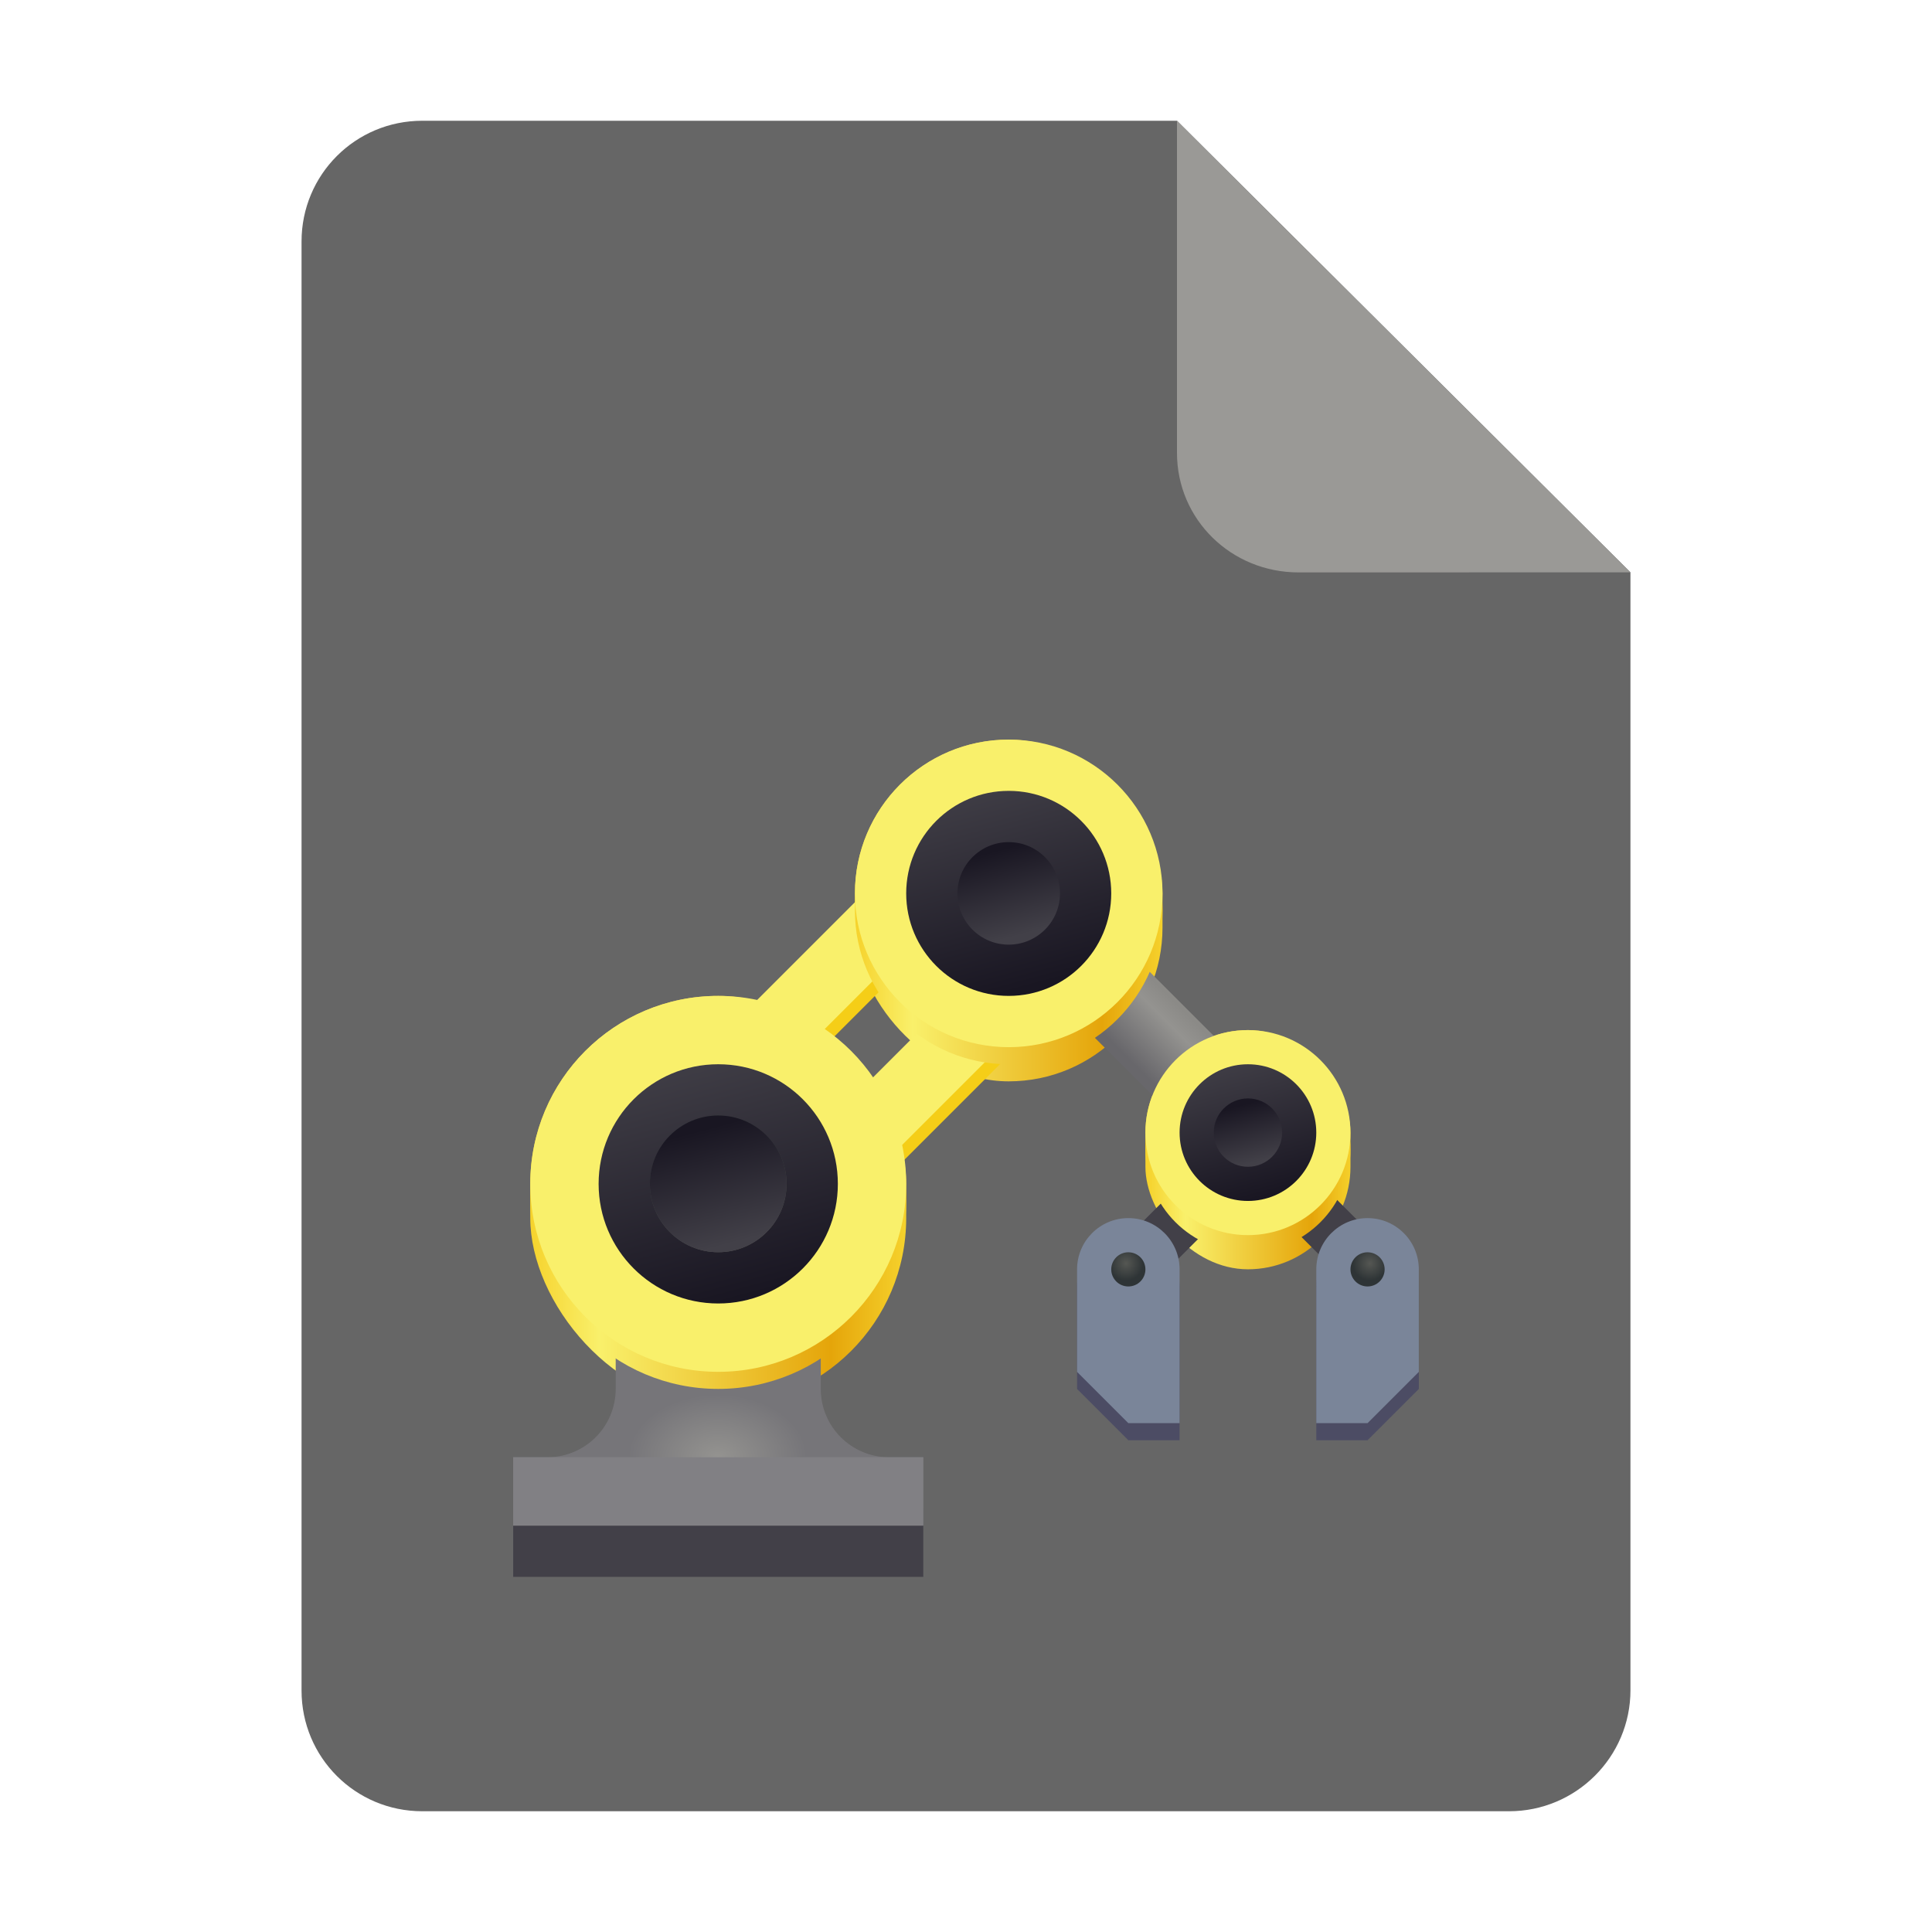 <?xml version="1.0" encoding="UTF-8" standalone="no"?>
<svg
   height="128px"
   viewBox="0 0 128 128"
   width="128px"
   version="1.1"
   id="svg35"
   xmlns:xlink="http://www.w3.org/1999/xlink"
   xmlns="http://www.w3.org/2000/svg"
   xmlns:svg="http://www.w3.org/2000/svg">
  <defs
     id="defs39">
    <linearGradient
       xlink:href="#linearGradient1318"
       id="linearGradient1365"
       gradientUnits="userSpaceOnUse"
       gradientTransform="matrix(0.142,0,0,0.142,26.075,39.943)"
       x1="352"
       y1="256"
       x2="448"
       y2="256" />
    <linearGradient
       id="linearGradient1318">
      <stop
         id="stop1310"
         offset="0"
         style="stop-color:#f6d32d;stop-opacity:1" />
      <stop
         style="stop-color:#f9f06b;stop-opacity:1"
         offset="0.182"
         id="stop1312" />
      <stop
         style="stop-color:#e5a50a;stop-opacity:1"
         offset="0.795"
         id="stop1314" />
      <stop
         id="stop1316"
         offset="1"
         style="stop-color:#f6d32d;stop-opacity:1" />
    </linearGradient>
    <linearGradient
       xlink:href="#linearGradient1318"
       id="linearGradient1565"
       gradientUnits="userSpaceOnUse"
       gradientTransform="matrix(0.142,0,0,0.142,26.075,39.943)"
       x1="216"
       y1="144"
       x2="360"
       y2="144" />
    <linearGradient
       xlink:href="#linearGradient1318"
       id="linearGradient1567"
       gradientUnits="userSpaceOnUse"
       gradientTransform="matrix(0.142,0,0,0.142,26.075,39.943)"
       x1="64"
       y1="280"
       x2="240"
       y2="280" />
    <radialGradient
       xlink:href="#linearGradient1361"
       id="radialGradient3318-0-4-7"
       cx="128"
       cy="384.952"
       fx="128"
       fy="384.952"
       r="80"
       gradientUnits="userSpaceOnUse"
       gradientTransform="matrix(0.074,0,0,0.052,38.075,76.528)" />
    <linearGradient
       id="linearGradient1361">
      <stop
         id="stop1357"
         offset="0"
         style="stop-color:#949390;stop-opacity:1" />
      <stop
         id="stop1359"
         offset="1"
         style="stop-color:#767579;stop-opacity:1" />
    </linearGradient>
    <linearGradient
       xlink:href="#linearGradient1318"
       id="linearGradient1371"
       gradientUnits="userSpaceOnUse"
       gradientTransform="matrix(0.142,0,0,0.142,26.075,39.943)"
       x1="352"
       y1="256"
       x2="448"
       y2="256" />
    <linearGradient
       xlink:href="#linearGradient1370"
       id="linearGradient1375"
       gradientUnits="userSpaceOnUse"
       gradientTransform="matrix(0.142,0,0,0.142,29.472,39.943)"
       x1="317.666"
       y1="211.334"
       x2="341.571"
       y2="187.429" />
    <linearGradient
       id="linearGradient1370">
      <stop
         id="stop1363"
         offset="0"
         style="stop-color:#68676b;stop-opacity:1" />
      <stop
         style="stop-color:#949390;stop-opacity:1"
         offset="0.733"
         id="stop1365" />
      <stop
         id="stop1367"
         offset="1"
         style="stop-color:#8b8a87;stop-opacity:1" />
    </linearGradient>
    <linearGradient
       xlink:href="#linearGradient1336"
       id="linearGradient2998"
       gradientUnits="userSpaceOnUse"
       gradientTransform="matrix(0.121,0,0,0.121,48.394,26.197)"
       x1="165.737"
       y1="323.267"
       x2="134.779"
       y2="207.729" />
    <linearGradient
       id="linearGradient1336">
      <stop
         style="stop-color:#191622;stop-opacity:1"
         offset="0"
         id="stop1332" />
      <stop
         style="stop-color:#424048;stop-opacity:1"
         offset="1"
         id="stop1334" />
    </linearGradient>
    <linearGradient
       xlink:href="#linearGradient1336"
       id="linearGradient1379"
       gradientUnits="userSpaceOnUse"
       gradientTransform="matrix(0.142,0,0,0.142,26.075,39.943)"
       x1="165.737"
       y1="323.267"
       x2="134.779"
       y2="207.729" />
    <linearGradient
       xlink:href="#linearGradient1313"
       id="linearGradient1381"
       gradientUnits="userSpaceOnUse"
       gradientTransform="matrix(0.142,0,0,0.142,26.075,39.943)"
       x1="144.906"
       y1="245.525"
       x2="159.094"
       y2="298.475" />
    <linearGradient
       id="linearGradient1313">
      <stop
         style="stop-color:#2e3436;stop-opacity:1"
         offset="0"
         id="stop1309" />
      <stop
         style="stop-color:#555753;stop-opacity:1"
         offset="1"
         id="stop1311" />
    </linearGradient>
    <linearGradient
       xlink:href="#linearGradient1336"
       id="linearGradient1383"
       gradientUnits="userSpaceOnUse"
       gradientTransform="matrix(0.142,0,0,0.142,26.075,39.943)"
       x1="144.906"
       y1="245.525"
       x2="159.094"
       y2="298.475" />
    <linearGradient
       xlink:href="#linearGradient1336"
       id="linearGradient1385"
       gradientUnits="userSpaceOnUse"
       gradientTransform="matrix(0.106,0,0,0.106,50.698,30.321)"
       x1="144.906"
       y1="245.525"
       x2="159.094"
       y2="298.475" />
    <linearGradient
       xlink:href="#linearGradient1336"
       id="linearGradient1387"
       gradientUnits="userSpaceOnUse"
       gradientTransform="matrix(0.081,0,0,0.081,70.388,53.043)"
       x1="165.737"
       y1="323.267"
       x2="134.779"
       y2="207.729" />
    <linearGradient
       xlink:href="#linearGradient1336"
       id="linearGradient1389"
       gradientUnits="userSpaceOnUse"
       gradientTransform="matrix(0.071,0,0,0.071,71.924,55.792)"
       x1="144.906"
       y1="245.525"
       x2="159.094"
       y2="298.475" />
    <radialGradient
       xlink:href="#linearGradient1099-7"
       id="radialGradient1101-1"
       cx="343.875"
       cy="308.125"
       fx="343.875"
       fy="308.125"
       r="8"
       gradientUnits="userSpaceOnUse"
       gradientTransform="matrix(0.142,0,0,0.142,41.925,39.948)" />
    <linearGradient
       id="linearGradient1099-7">
      <stop
         style="stop-color:#555753;stop-opacity:1"
         offset="0"
         id="stop1095-1" />
      <stop
         style="stop-color:#2e3436;stop-opacity:1"
         offset="1"
         id="stop1097-6" />
    </linearGradient>
    <radialGradient
       xlink:href="#linearGradient1099-7"
       id="radialGradient3119-9"
       gradientUnits="userSpaceOnUse"
       gradientTransform="matrix(0.142,0,0,0.142,-123.434,39.948)"
       cx="343.875"
       cy="308.125"
       fx="343.875"
       fy="308.125"
       r="8" />
    <linearGradient
       xlink:href="#linearGradient1318"
       id="linearGradient1"
       gradientUnits="userSpaceOnUse"
       gradientTransform="matrix(0.142,0,0,0.142,26.075,39.943)"
       x1="216"
       y1="144"
       x2="360"
       y2="144" />
    <linearGradient
       xlink:href="#linearGradient1318"
       id="linearGradient2"
       gradientUnits="userSpaceOnUse"
       gradientTransform="matrix(0.142,0,0,0.142,26.075,39.943)"
       x1="64"
       y1="280"
       x2="240"
       y2="280" />
  </defs>
  <linearGradient
     id="a"
     gradientUnits="userSpaceOnUse"
     x1="36"
     x2="60"
     y1="68"
     y2="68">
    <stop
       offset="0"
       stop-color="#ed336c"
       id="stop2" />
    <stop
       offset="1"
       stop-color="#ffa348"
       id="stop4" />
  </linearGradient>
  <linearGradient
     id="b"
     gradientTransform="matrix(0 1 -1 0 144 -32)"
     gradientUnits="userSpaceOnUse"
     x1="72"
     x2="96"
     y1="68"
     y2="68">
    <stop
       offset="0"
       stop-color="#404ce6"
       id="stop7" />
    <stop
       offset="1"
       stop-color="#c061cb"
       id="stop9" />
  </linearGradient>
  <linearGradient
     id="c"
     gradientUnits="userSpaceOnUse"
     x1="68.849"
     x2="95.258"
     y1="84"
     y2="84">
    <stop
       offset="0"
       stop-color="#33d1c6"
       id="stop12" />
    <stop
       offset="1"
       stop-color="#1c25d8"
       id="stop14" />
  </linearGradient>
  <path
     style="display:inline;fill:#666666;fill-opacity:1;stroke:none;stroke-width:0.125;stroke-linejoin:round;stroke-miterlimit:4;stroke-dasharray:none;stroke-opacity:1;enable-background:new"
     clip-path="none"
     d="m 27.978,8 h 50 l 30.043,29.918 10e-4,74.06 c 8e-5,4.432 -3.612,8.022 -8.044,8.022 H 27.978 c -4.432,0 -8,-3.568 -8,-8 V 16 c 0,-4.432 3.568,-8 8,-8 z"
     id="path4411" />
  <path
     style="display:inline;vector-effect:none;fill:#9a9996;fill-opacity:1;stroke:none;stroke-width:0.125;stroke-linecap:butt;stroke-linejoin:round;stroke-miterlimit:4;stroke-dasharray:none;stroke-dashoffset:0;stroke-opacity:1;enable-background:new"
     d="M 77.978,8 V 30 c 0,4.432 3.611,7.923 8.043,7.923 l 22,-0.005 z"
     id="path4413" />
  <g
     id="g3">
    <path
       style="display:inline;fill:#4c4c64;fill-opacity:1;stroke:none;stroke-width:0.006;stroke-linecap:butt;stroke-linejoin:miter;stroke-miterlimit:4;stroke-dasharray:none;stroke-dashoffset:0;stroke-opacity:1;marker:none;marker-start:none;marker-mid:none;marker-end:none;paint-order:normal;enable-background:new"
       d="m 90.604,81.835 c 1.876,0 3.396,1.521 3.396,3.396 v 6.792 l -3.396,3.396 H 87.208 V 85.231 c 0,-1.876 1.521,-3.396 3.396,-3.396 z"
       id="rect3142-5-8-8" />
    <path
       style="display:inline;fill:#4c4c64;fill-opacity:1;stroke:none;stroke-width:0.006;stroke-linecap:butt;stroke-linejoin:miter;stroke-miterlimit:4;stroke-dasharray:none;stroke-dashoffset:0;stroke-opacity:1;marker:none;marker-start:none;marker-mid:none;marker-end:none;paint-order:normal;enable-background:new"
       d="m 74.755,81.835 c -1.876,0 -3.396,1.521 -3.396,3.396 v 6.792 l 3.396,3.396 h 3.396 V 85.231 c 0,-1.876 -1.521,-3.396 -3.396,-3.396 z"
       id="rect3142-5-9" />
    <rect
       style="fill:url(#linearGradient1365);fill-opacity:1;stroke:none;stroke-width:3.396;stroke-linecap:butt;stroke-linejoin:miter;stroke-miterlimit:4;stroke-dasharray:none;stroke-dashoffset:0;stroke-opacity:1;marker:none;marker-start:none;marker-mid:none;marker-end:none;paint-order:normal"
       id="rect1267-6-6-6"
       width="13.585"
       height="15.849"
       x="75.887"
       y="68.245"
       rx="6.792"
       ry="6.792" />
    <rect
       style="fill:url(#linearGradient1);fill-opacity:1;stroke:none;stroke-width:3.396;stroke-linecap:butt;stroke-linejoin:miter;stroke-miterlimit:4;stroke-dasharray:none;stroke-dashoffset:0;stroke-opacity:1;marker:none;marker-start:none;marker-mid:none;marker-end:none;paint-order:normal"
       id="rect1263-1-8-3"
       width="20.377"
       height="22.642"
       x="56.642"
       y="49"
       rx="10.189"
       ry="10.189" />
    <rect
       style="fill:url(#linearGradient2);fill-opacity:1;stroke:none;stroke-width:3.396;stroke-linecap:butt;stroke-linejoin:miter;stroke-miterlimit:4;stroke-dasharray:none;stroke-dashoffset:0;stroke-opacity:1;marker:none;marker-start:none;marker-mid:none;marker-end:none;paint-order:normal"
       id="rect1247-9-6-8"
       width="24.906"
       height="27.17"
       x="35.132"
       y="65.981"
       rx="12.453"
       ry="12.453" />
    <path
       style="color:#000000;font-style:normal;font-variant:normal;font-weight:normal;font-stretch:normal;font-size:medium;line-height:normal;font-family:sans-serif;font-variant-ligatures:normal;font-variant-position:normal;font-variant-caps:normal;font-variant-numeric:normal;font-variant-alternates:normal;font-feature-settings:normal;text-indent:0;text-align:start;text-decoration:none;text-decoration-line:none;text-decoration-style:solid;text-decoration-color:#000000;letter-spacing:normal;word-spacing:normal;text-transform:none;writing-mode:lr-tb;direction:ltr;text-orientation:mixed;dominant-baseline:auto;baseline-shift:baseline;text-anchor:start;white-space:normal;shape-padding:0;clip-rule:nonzero;display:inline;overflow:visible;visibility:visible;isolation:auto;mix-blend-mode:normal;color-interpolation:sRGB;color-interpolation-filters:linearRGB;solid-color:#000000;solid-opacity:1;fill:none;fill-opacity:1;fill-rule:nonzero;stroke:#f5ce17;stroke-width:4.528;stroke-linecap:butt;stroke-linejoin:miter;stroke-miterlimit:4;stroke-dasharray:none;stroke-dashoffset:0;stroke-opacity:1;color-rendering:auto;image-rendering:auto;shape-rendering:auto;text-rendering:auto;enable-background:new"
       d="M 64.76,55.987 42.119,78.628 48.523,85.032 71.164,62.391 Z"
       id="path1299-6-2-3-4-5" />
    <rect
       y="99.943"
       x="34"
       height="4.528"
       width="27.17"
       id="rect1280-2-0-1-9-6"
       style="display:inline;fill:#424048;fill-opacity:1;stroke:none;stroke-width:3.396;stroke-linecap:butt;stroke-linejoin:miter;stroke-miterlimit:4;stroke-dasharray:none;stroke-dashoffset:0;stroke-opacity:1;marker:none;marker-start:none;marker-mid:none;marker-end:none;paint-order:normal;enable-background:new" />
    <g
       id="g2">
      <path
         style="color:#000000;font-style:normal;font-variant:normal;font-weight:normal;font-stretch:normal;font-size:medium;line-height:normal;font-family:sans-serif;font-variant-ligatures:normal;font-variant-position:normal;font-variant-caps:normal;font-variant-numeric:normal;font-variant-alternates:normal;font-feature-settings:normal;text-indent:0;text-align:start;text-decoration:none;text-decoration-line:none;text-decoration-style:solid;text-decoration-color:#000000;letter-spacing:normal;word-spacing:normal;text-transform:none;writing-mode:lr-tb;direction:ltr;text-orientation:mixed;dominant-baseline:auto;baseline-shift:baseline;text-anchor:start;white-space:normal;shape-padding:0;clip-rule:nonzero;display:inline;overflow:visible;visibility:visible;isolation:auto;mix-blend-mode:normal;color-interpolation:sRGB;color-interpolation-filters:linearRGB;solid-color:#000000;solid-opacity:1;fill:url(#radialGradient3318-0-4-7);fill-opacity:1;fill-rule:nonzero;stroke:none;stroke-width:13.585;stroke-linecap:butt;stroke-linejoin:miter;stroke-miterlimit:4;stroke-dasharray:none;stroke-dashoffset:0;stroke-opacity:1;color-rendering:auto;image-rendering:auto;shape-rendering:auto;text-rendering:auto;enable-background:accumulate"
         d="m 40.792,73.906 v 18.113 c 0,2.501 -2.027,4.528 -4.528,4.528 h -2.264 v 4.528 h 27.17 V 96.547 H 58.906 c -2.501,0 -4.528,-2.027 -4.528,-4.528 V 73.906 Z"
         id="path1297-4-0-1" />
      <rect
         y="96.547"
         x="34"
         height="4.528"
         width="27.17"
         id="rect1280-2-7-4-5"
         style="display:inline;fill:#818084;fill-opacity:1;stroke:none;stroke-width:3.396;stroke-linecap:butt;stroke-linejoin:miter;stroke-miterlimit:4;stroke-dasharray:none;stroke-dashoffset:0;stroke-opacity:1;marker:none;marker-start:none;marker-mid:none;marker-end:none;paint-order:normal;enable-background:new" />
    </g>
    <g
       transform="matrix(0.142,0,0,0.142,28.34,71.08)"
       style="display:inline;enable-background:new"
       id="g2542-6">
      <path
         style="fill:none;stroke:#424048;stroke-width:24;stroke-linecap:butt;stroke-linejoin:miter;stroke-miterlimit:4;stroke-dasharray:none;stroke-opacity:1"
         d="m 320,99.967 64,-64 64,64"
         id="path1298-7" />
    </g>
    <circle
       r="6.792"
       cy="76.17"
       cx="82.679"
       id="circle1295-5-8-8-9"
       style="display:inline;fill:url(#linearGradient1371);fill-opacity:1;stroke:none;stroke-width:13.585;stroke-linecap:butt;stroke-linejoin:miter;stroke-miterlimit:4;stroke-dasharray:none;stroke-dashoffset:0;stroke-opacity:1;marker:none;marker-start:none;marker-mid:none;marker-end:none;paint-order:normal;enable-background:new" />
    <path
       style="display:inline;fill:#7a8599;fill-opacity:1;stroke:none;stroke-width:0.006;stroke-linecap:butt;stroke-linejoin:miter;stroke-miterlimit:4;stroke-dasharray:none;stroke-dashoffset:0;stroke-opacity:1;marker:none;marker-start:none;marker-mid:none;marker-end:none;paint-order:normal;enable-background:new"
       d="m 90.604,80.703 c 1.876,0 3.396,1.521 3.396,3.396 v 6.792 l -3.396,3.396 H 87.208 V 84.099 c 0,-1.876 1.521,-3.396 3.396,-3.396 z"
       id="rect3142-5-8" />
    <path
       style="color:#000000;font-style:normal;font-variant:normal;font-weight:normal;font-stretch:normal;font-size:medium;line-height:normal;font-family:sans-serif;font-variant-ligatures:normal;font-variant-position:normal;font-variant-caps:normal;font-variant-numeric:normal;font-variant-alternates:normal;font-feature-settings:normal;text-indent:0;text-align:start;text-decoration:none;text-decoration-line:none;text-decoration-style:solid;text-decoration-color:#000000;letter-spacing:normal;word-spacing:normal;text-transform:none;writing-mode:lr-tb;direction:ltr;text-orientation:mixed;dominant-baseline:auto;baseline-shift:baseline;text-anchor:start;white-space:normal;shape-padding:0;clip-rule:nonzero;display:inline;overflow:visible;visibility:visible;isolation:auto;mix-blend-mode:normal;color-interpolation:sRGB;color-interpolation-filters:linearRGB;solid-color:#000000;solid-opacity:1;fill:none;fill-opacity:1;fill-rule:nonzero;stroke:#f9f06b;stroke-width:4.528;stroke-linecap:butt;stroke-linejoin:miter;stroke-miterlimit:4;stroke-dasharray:none;stroke-dashoffset:0;stroke-opacity:1;color-rendering:auto;image-rendering:auto;shape-rendering:auto;text-rendering:auto;enable-background:new"
       d="M 64.76,54.855 42.119,77.496 48.523,83.9 71.164,61.258 Z"
       id="path1299-6-5-7-8" />
    <circle
       style="display:inline;fill:url(#linearGradient1567);fill-opacity:1;stroke:none;stroke-width:3.396;stroke-linecap:butt;stroke-linejoin:miter;stroke-miterlimit:4;stroke-dasharray:none;stroke-dashoffset:0;stroke-opacity:1;marker:none;marker-start:none;marker-mid:none;marker-end:none;paint-order:normal;enable-background:new"
       id="path1248-3-0-2-4"
       cx="47.585"
       cy="79.566"
       r="12.453" />
    <circle
       style="fill:#f9f06b;fill-opacity:1;stroke:none;stroke-width:3.396;stroke-linecap:butt;stroke-linejoin:miter;stroke-miterlimit:4;stroke-dasharray:none;stroke-dashoffset:0;stroke-opacity:1;marker:none;marker-start:none;marker-mid:none;marker-end:none;paint-order:normal"
       id="path1248-36-7-8"
       cx="47.585"
       cy="78.434"
       r="12.453" />
    <path
       style="display:inline;fill:none;stroke:url(#linearGradient1375);stroke-width:5.66;stroke-linecap:butt;stroke-linejoin:miter;stroke-miterlimit:4;stroke-dasharray:none;stroke-opacity:1;enable-background:new"
       d="M 85.085,77.302 66.972,59.189"
       id="path1301-1-2-1" />
    <circle
       style="display:inline;fill:url(#linearGradient1565);fill-opacity:1;stroke:none;stroke-width:3.396;stroke-linecap:butt;stroke-linejoin:miter;stroke-miterlimit:4;stroke-dasharray:none;stroke-dashoffset:0;stroke-opacity:1;marker:none;marker-start:none;marker-mid:none;marker-end:none;paint-order:normal;enable-background:new"
       id="path1248-7-75-0-2-0"
       cx="66.83"
       cy="60.321"
       r="10.189" />
    <circle
       style="display:inline;fill:#f9f06b;fill-opacity:1;stroke:none;stroke-width:3.396;stroke-linecap:butt;stroke-linejoin:miter;stroke-miterlimit:4;stroke-dasharray:none;stroke-dashoffset:0;stroke-opacity:1;marker:none;marker-start:none;marker-mid:none;marker-end:none;paint-order:normal;enable-background:new"
       id="path1248-7-6-6-3"
       cx="66.83"
       cy="59.189"
       r="10.189" />
    <circle
       r="6.792"
       cy="75.038"
       cx="82.679"
       id="circle1295-3-1-0"
       style="fill:#f9f06b;fill-opacity:1;stroke:none;stroke-width:3.396;stroke-linecap:butt;stroke-linejoin:miter;stroke-miterlimit:4;stroke-dasharray:none;stroke-dashoffset:0;stroke-opacity:1;marker:none;marker-start:none;marker-mid:none;marker-end:none;paint-order:normal" />
    <ellipse
       style="display:inline;fill:url(#linearGradient2998);fill-opacity:1;stroke:none;stroke-width:3.396;stroke-linecap:butt;stroke-linejoin:miter;stroke-miterlimit:4;stroke-dasharray:none;stroke-dashoffset:0;stroke-opacity:1;marker:none;marker-start:none;marker-mid:none;marker-end:none;paint-order:normal;enable-background:new"
       id="path1248-9-8-2-0-4"
       cx="66.83"
       cy="59.189"
       rx="6.792"
       ry="6.792" />
    <circle
       style="display:inline;fill:url(#linearGradient1379);fill-opacity:1;stroke:none;stroke-width:3.396;stroke-linecap:butt;stroke-linejoin:miter;stroke-miterlimit:4;stroke-dasharray:none;stroke-dashoffset:0;stroke-opacity:1;marker:none;marker-start:none;marker-mid:none;marker-end:none;paint-order:normal;enable-background:new"
       id="path1248-9-0-6-4"
       cx="47.585"
       cy="78.434"
       r="7.925" />
    <circle
       style="display:inline;fill:url(#linearGradient1381);fill-opacity:1;stroke:none;stroke-width:3.396;stroke-linecap:butt;stroke-linejoin:miter;stroke-miterlimit:4;stroke-dasharray:none;stroke-dashoffset:0;stroke-opacity:1;marker:none;marker-start:none;marker-mid:none;marker-end:none;paint-order:normal;enable-background:new"
       id="path1248-9-2-6-1-4"
       cx="47.585"
       cy="78.434"
       r="4.528" />
    <circle
       style="display:inline;fill:url(#linearGradient1383);fill-opacity:1;stroke:none;stroke-width:3.396;stroke-linecap:butt;stroke-linejoin:miter;stroke-miterlimit:4;stroke-dasharray:none;stroke-dashoffset:0;stroke-opacity:1;marker:none;marker-start:none;marker-mid:none;marker-end:none;paint-order:normal;enable-background:new"
       id="path1248-9-2-7-1-5-4"
       cx="47.585"
       cy="78.434"
       r="4.528" />
    <circle
       style="display:inline;fill:url(#linearGradient1385);fill-opacity:1;stroke:none;stroke-width:3.396;stroke-linecap:butt;stroke-linejoin:miter;stroke-miterlimit:4;stroke-dasharray:none;stroke-dashoffset:0;stroke-opacity:1;marker:none;marker-start:none;marker-mid:none;marker-end:none;paint-order:normal;enable-background:new"
       id="path1248-9-2-7-7-5-9-7"
       cx="66.83"
       cy="59.189"
       r="3.396" />
    <ellipse
       style="display:inline;fill:url(#linearGradient1387);fill-opacity:1;stroke:none;stroke-width:3.396;stroke-linecap:butt;stroke-linejoin:miter;stroke-miterlimit:4;stroke-dasharray:none;stroke-dashoffset:0;stroke-opacity:1;marker:none;marker-start:none;marker-mid:none;marker-end:none;paint-order:normal;enable-background:new"
       id="path1248-9-8-9-5-4-6"
       cx="82.679"
       cy="75.038"
       rx="4.528"
       ry="4.528" />
    <circle
       style="display:inline;fill:url(#linearGradient1389);fill-opacity:1;stroke:none;stroke-width:3.396;stroke-linecap:butt;stroke-linejoin:miter;stroke-miterlimit:4;stroke-dasharray:none;stroke-dashoffset:0;stroke-opacity:1;marker:none;marker-start:none;marker-mid:none;marker-end:none;paint-order:normal;enable-background:new"
       id="path1248-9-2-7-7-3-4-9-3"
       cx="82.679"
       cy="75.038"
       r="2.264" />
    <circle
       r="1.132"
       style="display:inline;fill:url(#radialGradient1101-1);fill-opacity:1;stroke:none;stroke-width:13.585;stroke-linecap:butt;stroke-linejoin:miter;stroke-miterlimit:4;stroke-dasharray:none;stroke-dashoffset:0;stroke-opacity:1;marker:none;marker-start:none;marker-mid:none;marker-end:none;paint-order:normal;enable-background:new"
       id="circle1304-9-41"
       cx="90.604"
       cy="84.099" />
    <path
       style="display:inline;fill:#7a8599;fill-opacity:1;stroke:none;stroke-width:0.006;stroke-linecap:butt;stroke-linejoin:miter;stroke-miterlimit:4;stroke-dasharray:none;stroke-dashoffset:0;stroke-opacity:1;marker:none;marker-start:none;marker-mid:none;marker-end:none;paint-order:normal;enable-background:new"
       d="m 74.755,80.703 c -1.876,0 -3.396,1.521 -3.396,3.396 v 6.792 l 3.396,3.396 h 3.396 V 84.099 c 0,-1.876 -1.521,-3.396 -3.396,-3.396 z"
       id="rect3142-5" />
    <circle
       r="1.132"
       style="display:inline;fill:url(#radialGradient3119-9);fill-opacity:1;stroke:none;stroke-width:13.585;stroke-linecap:butt;stroke-linejoin:miter;stroke-miterlimit:4;stroke-dasharray:none;stroke-dashoffset:0;stroke-opacity:1;marker:none;marker-start:none;marker-mid:none;marker-end:none;paint-order:normal;enable-background:new"
       id="circle3117-8"
       cx="-74.755"
       cy="84.099"
       transform="scale(-1,1)" />
  </g>
</svg>
